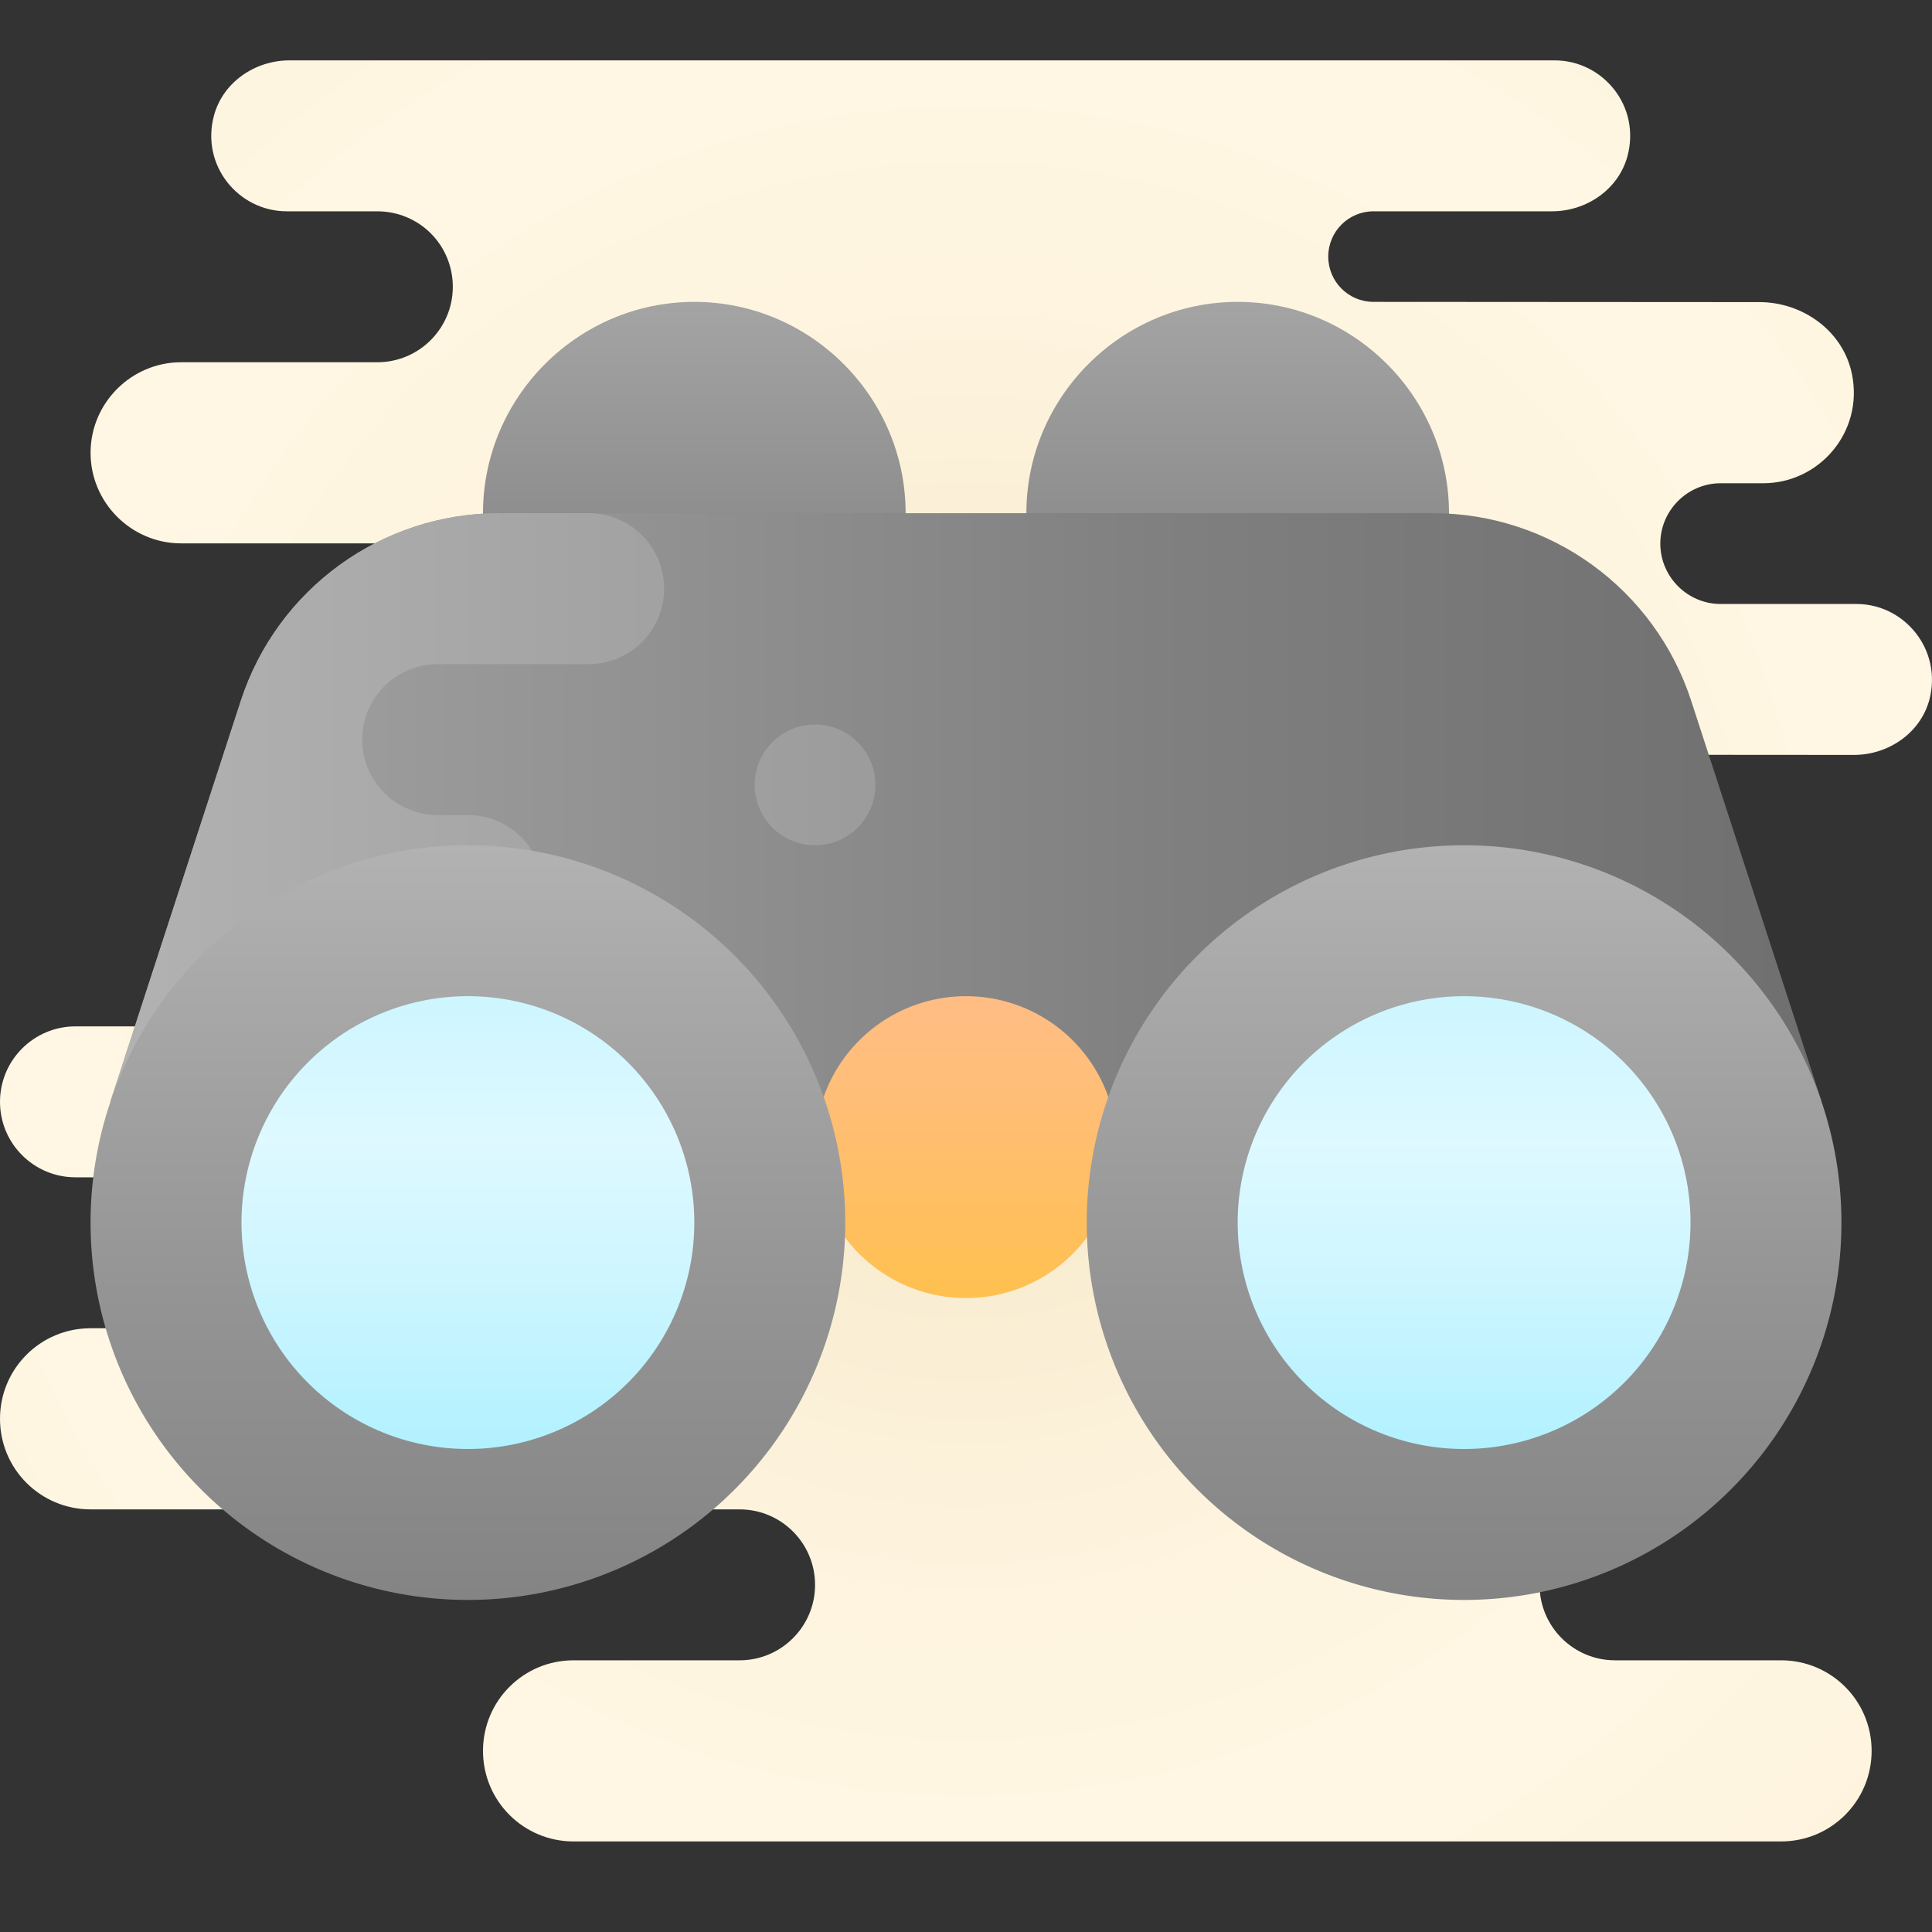 <svg xmlns="http://www.w3.org/2000/svg"  viewBox="0 0 64 64" width="64px" height="64px"><rect x="0" y="0" width="64" height="64" fill="#333333" stroke="none"/><radialGradient id="K23eivvhMoO~C2oTZ45Xya" cx="32" cy="31.5" r="30.775" gradientUnits="userSpaceOnUse" spreadMethod="reflect"><stop offset="0" stop-color="#efdcb1"/><stop offset="0" stop-color="#f2e0bb"/><stop offset=".011" stop-color="#f2e0bc"/><stop offset=".362" stop-color="#f9edd2"/><stop offset=".699" stop-color="#fef4df"/><stop offset="1" stop-color="#fff7e4"/></radialGradient><path fill="url(#K23eivvhMoO~C2oTZ45Xya)" d="M57,47c0,1.66-1.34,3-3,3h-0.5c-1.38,0-2.5,1.12-2.5,2.5s1.12,2.5,2.5,2.5H59 c1.66,0,3,1.34,3,3c0,1.66-1.34,3-3,3H19c-1.66,0-3-1.34-3-3c0-1.66,1.34-3,3-3h5.5c1.38,0,2.5-1.12,2.5-2.5S25.88,50,24.5,50H3 c-1.66,0-3-1.34-3-3c0-1.66,1.34-3,3-3h0.5C4.88,44,6,42.88,6,41.5S4.88,39,3.5,39h-1C1.12,39,0,37.88,0,36.5S1.12,34,2.5,34h15 c0.69,0,1.32-0.28,1.77-0.73C19.72,32.82,20,32.19,20,31.5c0-1.38-1.12-2.5-2.5-2.5H13v-4h13v-7.19C25.69,17.93,25.35,18,25,18H6 c-1.65,0-3-1.35-3-3c0-1.65,1.35-3,3-3h6.5c1.38,0,2.5-1.12,2.5-2.5c0-0.69-0.28-1.32-0.73-1.77C13.82,7.28,13.19,7,12.5,7h-3 C7.9,7,6.64,5.48,7.09,3.82C7.39,2.72,8.45,2,9.59,2H51.5c1.6,0,2.86,1.52,2.41,3.18C53.61,6.28,52.55,7,51.41,7H45.5 C44.67,7,44,7.67,44,8.5c0,0.83,0.67,1.5,1.5,1.5l12.781,0.008c1.45,0,2.79,0.97,3.07,2.4c0.38,1.91-1.09,3.6-2.94,3.6H57 c-1.1,0-2,0.9-2,2c0,1.1,0.9,2,2,2h4.501c1.59,0,2.85,1.52,2.41,3.18c-0.3,1.1-1.36,1.82-2.5,1.82L50,25c-1.1,0-2,0.9-2,2 c0,1.1,0.9,2,2,2h0.5c1.6,0,2.86,2.52,2.41,4.18c-0.3,1.1-1.36,1.82-2.5,1.82H47.5c-0.83,0-1.5,0.67-1.5,1.5c0,0.83-1.83,1.5-1,1.5 c1.6,0,2.86,1.52,2.41,3.18c-0.3,1.1-0.382,1.82-1.506,1.82H41.4l3.594,1H54C55.66,44,57,45.34,57,47z"/><linearGradient id="K23eivvhMoO~C2oTZ45Xyb" x1="41" x2="41" y1="10" y2="29" gradientUnits="userSpaceOnUse" spreadMethod="reflect"><stop offset="0" stop-color="#a4a4a4"/><stop offset=".63" stop-color="#7f7f7f"/><stop offset="1" stop-color="#6f6f6f"/><stop offset="1" stop-color="#6f6f6f"/></linearGradient><path fill="url(#K23eivvhMoO~C2oTZ45Xyb)" d="M41,29L41,29c3.85,0,7-3.15,7-7v-5c0-3.85-3.15-7-7-7h0c-3.85,0-7,3.15-7,7v5 C34,25.85,37.15,29,41,29z"/><linearGradient id="K23eivvhMoO~C2oTZ45Xyc" x1="23" x2="23" y1="10" y2="29" gradientUnits="userSpaceOnUse" spreadMethod="reflect"><stop offset="0" stop-color="#a4a4a4"/><stop offset=".63" stop-color="#7f7f7f"/><stop offset="1" stop-color="#6f6f6f"/><stop offset="1" stop-color="#6f6f6f"/></linearGradient><path fill="url(#K23eivvhMoO~C2oTZ45Xyc)" d="M23,29L23,29c3.85,0,7-3.15,7-7v-5c0-3.85-3.15-7-7-7h0c-3.85,0-7,3.15-7,7v5 C16,25.85,19.15,29,23,29z"/><linearGradient id="K23eivvhMoO~C2oTZ45Xyd" x1="3.657" x2="60.343" y1="27" y2="27" gradientUnits="userSpaceOnUse" spreadMethod="reflect"><stop offset="0" stop-color="#a4a4a4"/><stop offset=".63" stop-color="#7f7f7f"/><stop offset="1" stop-color="#6f6f6f"/><stop offset="1" stop-color="#6f6f6f"/></linearGradient><path fill="url(#K23eivvhMoO~C2oTZ45Xyd)" d="M56.023,23.215C54.816,19.509,51.362,17,47.464,17H32H16.536 c-3.897,0-7.352,2.509-8.558,6.215L3.657,36.49L32,37l28.343-0.51L56.023,23.215z"/><linearGradient id="K23eivvhMoO~C2oTZ45Xye" x1="-387.387" x2="-386.387" y1="-673.689" y2="-673.689" gradientTransform="matrix(56.685 0 0 -56.685 21962.906 -38161.688)" gradientUnits="userSpaceOnUse" spreadMethod="reflect"><stop offset="0" stop-color="#b2b2b2"/><stop offset=".594" stop-color="#949494"/><stop offset="1" stop-color="#848484"/><stop offset="1" stop-color="#848484"/></linearGradient><path fill="url(#K23eivvhMoO~C2oTZ45Xye)" d="M19.5,17h-2.965c-3.897,0-7.352,2.509-8.558,6.215L3.657,36.49l1.578,0.028L9,32h6.5 c1.381,0,2.5-1.119,2.5-2.5c0-1.381-1.119-2.5-2.5-2.5h-1c-1.381,0-2.5-1.119-2.5-2.5c0-1.381,1.119-2.5,2.5-2.5h5 c1.381,0,2.5-1.119,2.5-2.5C22,18.119,20.881,17,19.5,17"/><linearGradient id="K23eivvhMoO~C2oTZ45Xyf" x1="-387.387" x2="-386.387" y1="-673.676" y2="-673.676" gradientTransform="matrix(56.685 0 0 -56.685 21962.906 -38161.688)" gradientUnits="userSpaceOnUse" spreadMethod="reflect"><stop offset="0" stop-color="#b2b2b2"/><stop offset=".594" stop-color="#949494"/><stop offset="1" stop-color="#848484"/><stop offset="1" stop-color="#848484"/></linearGradient><path fill="url(#K23eivvhMoO~C2oTZ45Xyf)" d="M27,24c-1.105,0-2,0.896-2,2c0,1.105,0.895,2,2,2c1.104,0,2-0.895,2-2 C29,24.896,28.104,24,27,24"/><linearGradient id="K23eivvhMoO~C2oTZ45Xyg" x1="32" x2="32" y1="43" y2="33" gradientUnits="userSpaceOnUse" spreadMethod="reflect"><stop offset="0" stop-color="#ffc050"/><stop offset=".004" stop-color="#ffc050"/><stop offset=".641" stop-color="#ffbe75"/><stop offset="1" stop-color="#ffbd85"/><stop offset="1" stop-color="#ffbd85"/></linearGradient><path fill="url(#K23eivvhMoO~C2oTZ45Xyg)" d="M32 33A5 5 0 1 0 32 43A5 5 0 1 0 32 33Z"/><linearGradient id="K23eivvhMoO~C2oTZ45Xyh" x1="15.5" x2="15.5" y1="28" y2="53" gradientUnits="userSpaceOnUse" spreadMethod="reflect"><stop offset="0" stop-color="#b2b2b2"/><stop offset=".594" stop-color="#949494"/><stop offset="1" stop-color="#848484"/><stop offset="1" stop-color="#848484"/></linearGradient><path fill="url(#K23eivvhMoO~C2oTZ45Xyh)" d="M15.5 28A12.5 12.5 0 1 0 15.5 53A12.5 12.5 0 1 0 15.5 28Z"/><linearGradient id="K23eivvhMoO~C2oTZ45Xyi" x1="48.5" x2="48.5" y1="28" y2="53" gradientUnits="userSpaceOnUse" spreadMethod="reflect"><stop offset="0" stop-color="#b2b2b2"/><stop offset=".594" stop-color="#949494"/><stop offset="1" stop-color="#848484"/><stop offset="1" stop-color="#848484"/></linearGradient><path fill="url(#K23eivvhMoO~C2oTZ45Xyi)" d="M48.5 28A12.5 12.5 0 1 0 48.5 53A12.5 12.5 0 1 0 48.5 28Z"/><linearGradient id="K23eivvhMoO~C2oTZ45Xyj" x1="15.5" x2="15.5" y1="37.75" y2="52.75" gradientUnits="userSpaceOnUse" spreadMethod="reflect"><stop offset="0" stop-color="#def9ff"/><stop offset=".282" stop-color="#cff6ff"/><stop offset=".823" stop-color="#a7efff"/><stop offset="1" stop-color="#99ecff"/></linearGradient><path fill="url(#K23eivvhMoO~C2oTZ45Xyj)" d="M15.5 33A7.5 7.5 0 1 0 15.5 48A7.5 7.5 0 1 0 15.5 33Z"/><g><linearGradient id="K23eivvhMoO~C2oTZ45Xyk" x1="48.5" x2="48.5" y1="37.833" y2="52.833" gradientUnits="userSpaceOnUse" spreadMethod="reflect"><stop offset="0" stop-color="#def9ff"/><stop offset=".282" stop-color="#cff6ff"/><stop offset=".823" stop-color="#a7efff"/><stop offset="1" stop-color="#99ecff"/></linearGradient><path fill="url(#K23eivvhMoO~C2oTZ45Xyk)" d="M48.5 33A7.5 7.5 0 1 0 48.5 48A7.5 7.5 0 1 0 48.5 33Z"/></g></svg>
